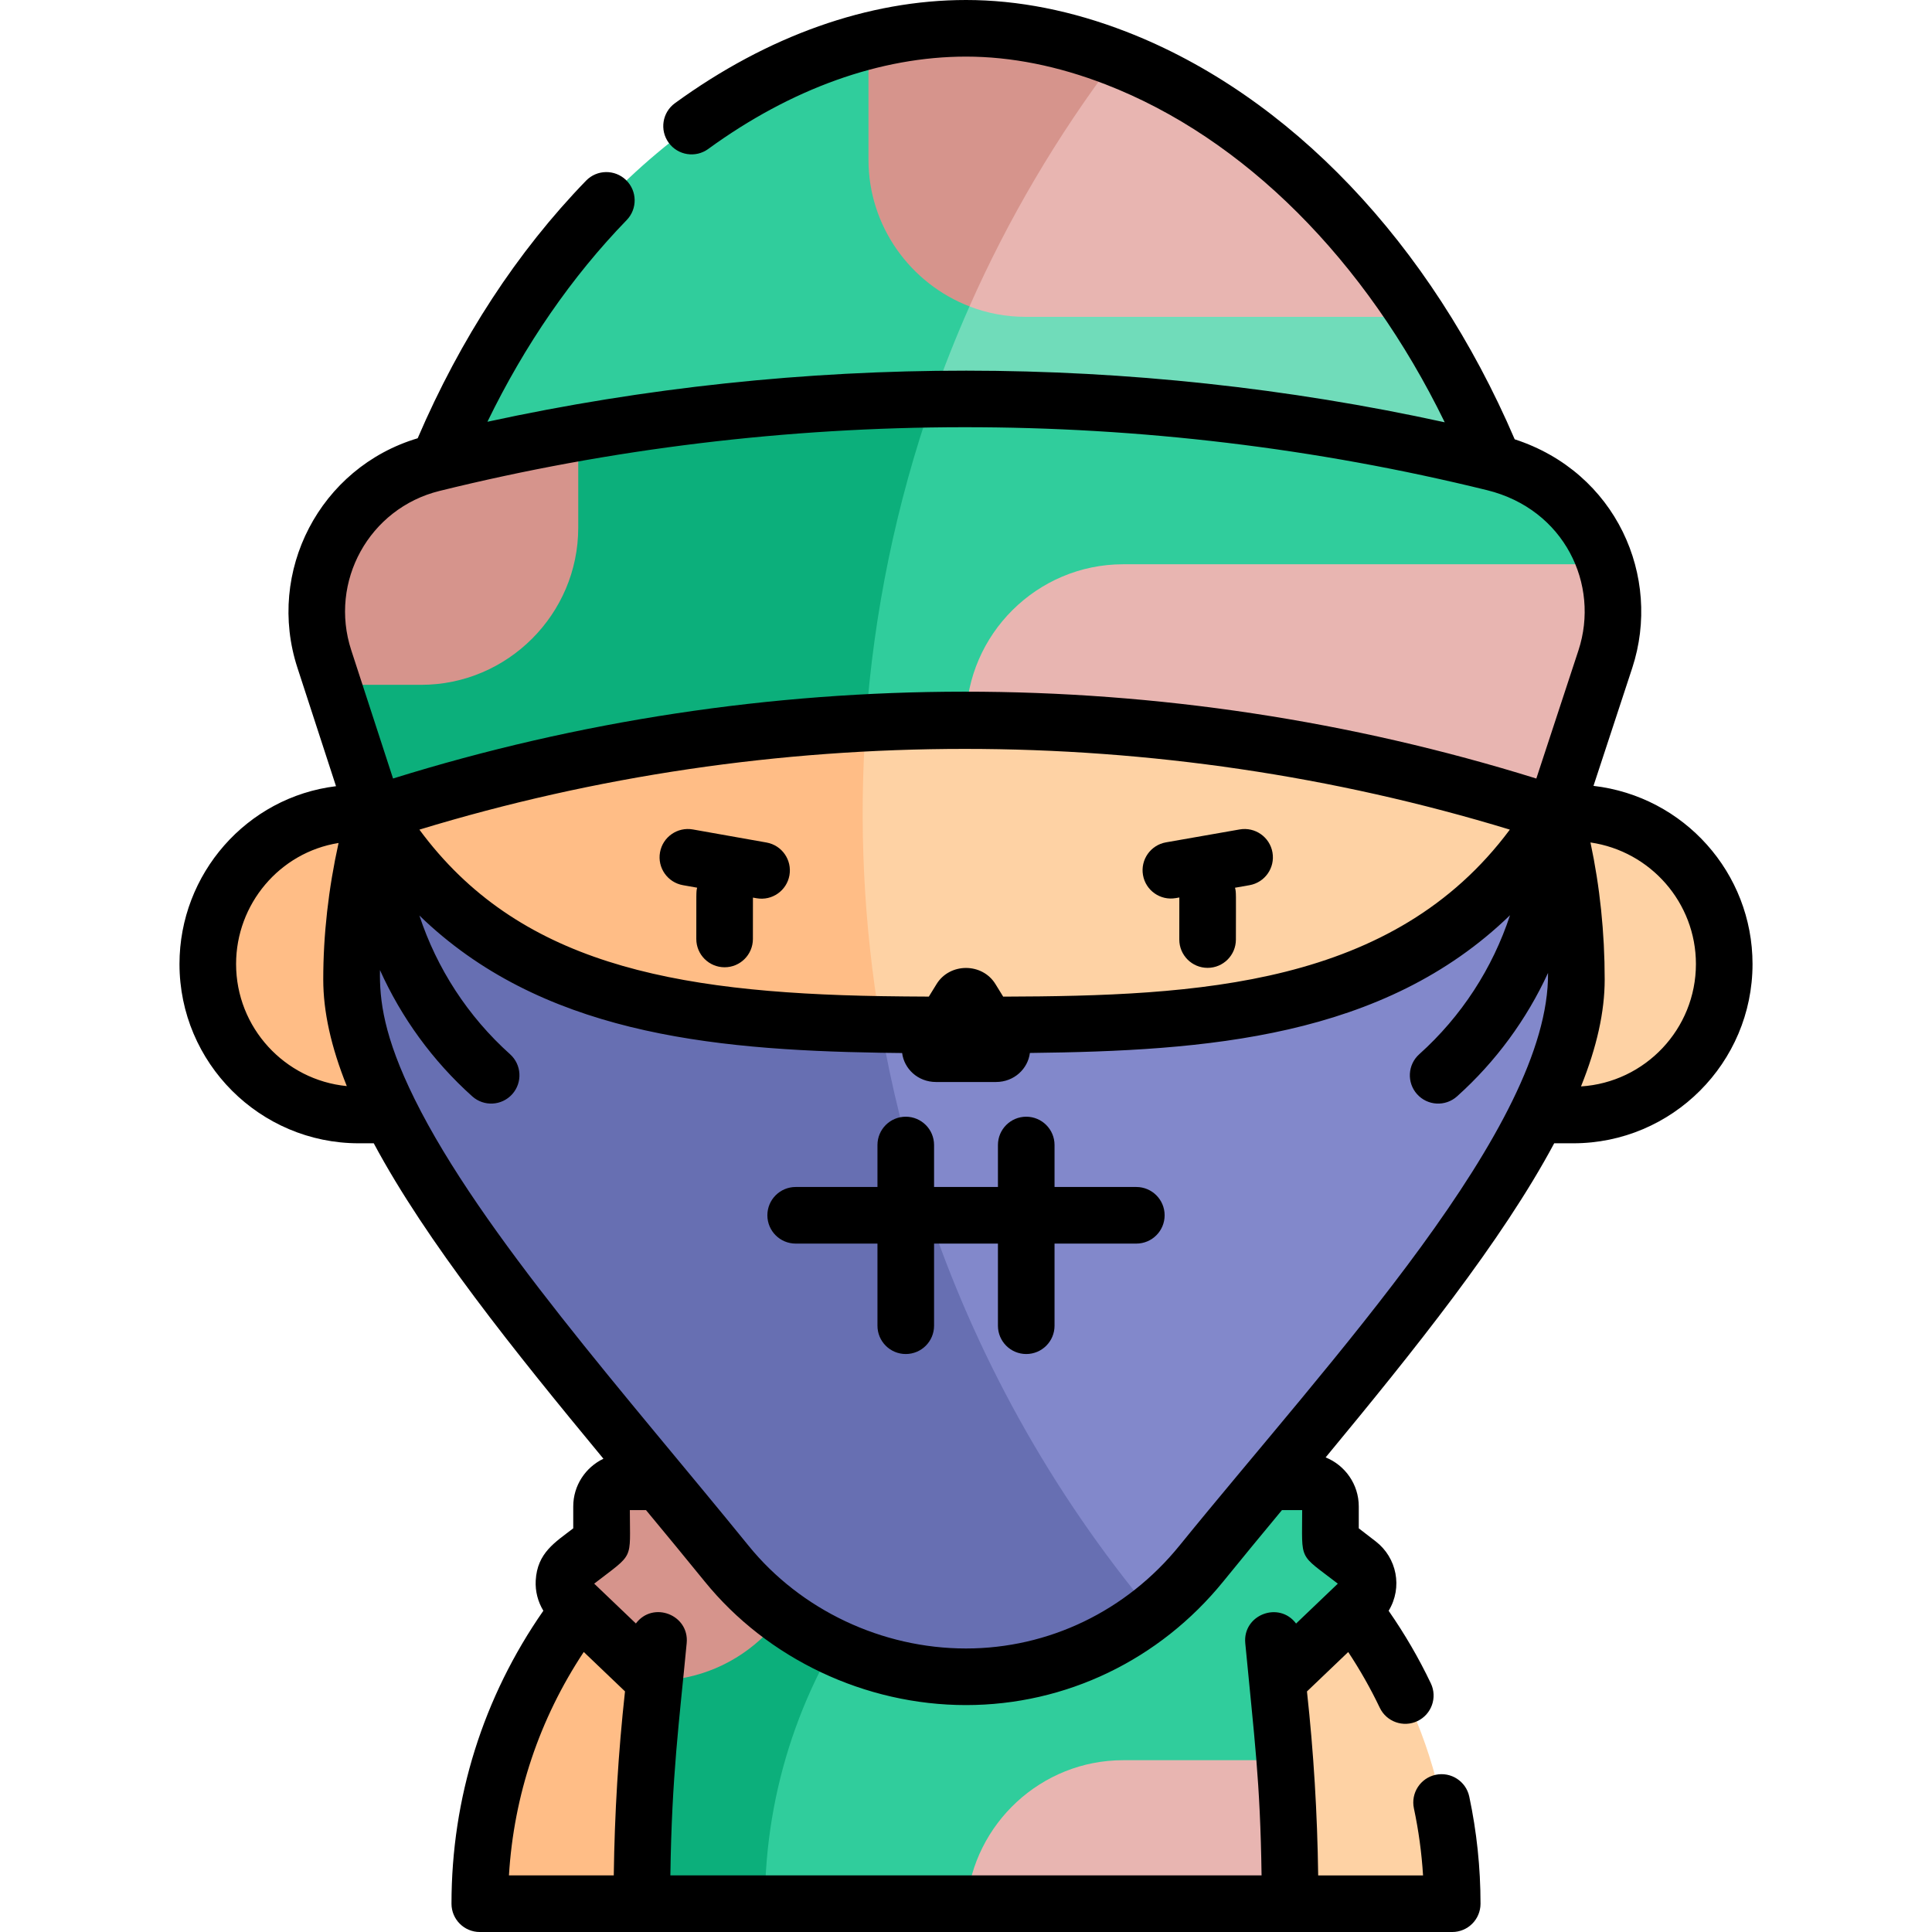 <svg id="Capa_1" enable-background="new 0 0 512 512" height="512" viewBox="0 0 512 512" width="512" xmlns="http://www.w3.org/2000/svg"><g><g><path d="m255.999 375.647c-15.195 0-29.775 2.647-43.322 7.499-32.813 11.751-60.371 36.833-74.849 70.039-6.86 15.733-10.679 33.084-10.679 51.315h128.851v-128.853z" fill="#ffbd86"/><path d="m374.172 453.183c-13.872-31.812-40.636-57.784-74.862-70.037-13.597-4.869-28.23-7.498-43.309-7.499v128.853h128.851c-.001-18.232-3.82-35.584-10.68-51.317z" fill="#fed2a4"/></g><g><g><path d="m360.008 414.434-7.422-5.725v-9.484c0-3.607-2.924-6.532-6.532-6.532h-9.959v-10.572c0-3.607-2.924-6.532-6.532-6.532h-22.607l-7.648 7.557c-13.598-4.869-28.231-7.499-43.31-7.499-15.195 0-29.775 2.646-43.322 7.499l-9.954 9.566v111.788h9.949 43.496l84.328-38.028c-.529-7.131-1.201-14.141-2.012-21.079l22.047-21.064c2.893-2.764 2.645-7.453-.522-9.895z" fill="#30cd9c"/><path d="m341.881 504.485c0-13.218-.48-25.796-1.386-38.013h-42.86c-21.684 0-39.623 16.802-41.468 38.028h85.714z" fill="#e8b5b1"/></g><g><path d="m215.138 383.155-41.636 62.223c-2.206 18.895-3.4 38.261-3.4 59.121h10.642 21.967c.035-30.78 10.147-59.199 27.216-82.136v-39.208z" fill="#0caf7b"/><path d="m215.138 403.743v-20.588h-2.471l-7.624-7.566h-23.558c-3.607 0-6.532 2.924-6.532 6.532v10.572h-9.008c-3.607 0-6.532 2.924-6.532 6.532v9.484l-7.422 5.725c-3.167 2.442-3.415 7.131-.523 9.895l22.033 21.05c22.901-.001 41.637-18.736 41.637-41.636z" fill="#d6948c"/></g></g><g><path d="m55.064 255.474c0 22.097 17.913 40.009 40.009 40.009s40.009-17.913 40.009-40.009c0-20.631-15.688-37.584-35.745-39.746-24.057-2.595-44.273 16.25-44.273 39.746z" fill="#ffbd86"/><path d="m411.944 215.727c-19.768 2.432-35.026 19.321-35.026 39.746 0 22.097 17.913 40.009 40.009 40.009 22.097 0 40.009-17.913 40.009-40.009 0-24.11-21.224-42.67-44.992-39.746z" fill="#fed2a4"/></g><g><path d="m209.48 181.486v100.143h202.464v-65.902-34.241z" fill="#fed2a4"/><path d="m229.48 191.486v-10h-130.142v100.143h124.785l9.239-10.142c-4.519-26.43-5.803-53.305-3.882-80.001z" fill="#ffbd86"/></g><g><g><path d="m375.746 83.968-14.012-8.088h-114.516v46.589l148.679.154c-5.874-14.254-12.675-27.126-20.151-38.655z" fill="#70dcba"/><path d="m295.757 15.392h-38.832v65.812c4.622 1.783 9.635 2.763 14.866 2.763h103.954c-22.701-35.005-51.656-57.592-79.988-68.575z" fill="#e8b5b1"/></g><g><path d="m230.305 10.792c-43.567 10.966-88.346 49.178-114.156 111.677h131.07v-16.762c2.896-8.268 6.137-16.443 9.71-24.509z" fill="#30cd9c"/><path d="m256.015 7.5c-8.416 0-17.04 1.11-25.711 3.292-.09 1.11-.149 2.229-.149 3.362v28.178c0 17.668 11.158 32.848 26.772 38.866 10.191-23.009 23.129-45.109 38.83-65.806-13.649-5.291-27.153-7.892-39.742-7.892z" fill="#d6948c"/></g></g><g><path d="m411.944 215.727c-33.208 54.542-92.446 55.902-156.303 55.902-7.502 0-14.939-.021-22.279-.142v155.827h71.862c4.791-3.764 9.203-8.096 13.143-12.952 43.638-53.783 99.391-114.062 99.391-154.781 0-15.191-1.937-29.903-5.814-43.854z" fill="#8288cb"/><path d="m245.564 320.179c-5.307-15.958-9.388-32.236-12.202-48.692-55.136-.913-104.717-7.626-134.024-55.76-3.879 13.953-6.173 28.66-6.173 43.854 0 40.719 55.753 100.998 99.391 154.781 15.388 18.965 39.022 30 63.444 30 18.169 0 35.304-6.112 49.224-17.049-27.043-32.451-46.931-68.858-59.66-107.134z" fill="#676fb2"/></g><g><g><path d="m396.744 122.826c-.282-.07-.565-.133-.847-.203-45.828-11.276-92.81-16.98-140.196-16.98-2.829 0-5.657.024-8.484.064l-17.737 16.263v69.517c8.837-.461 17.684-.681 26.53-.675l169.44-41.274c-4.176-12.757-14.598-23.219-28.706-26.712z" fill="#30cd9c"/><path d="m411.944 215.727 13.494-41.052c2.792-8.524 2.589-17.267.012-25.138h-127.814c-22.779 0-41.43 18.54-41.626 41.274 52.643.034 105.282 8.325 155.934 24.916z" fill="#e8b5b1"/></g><g><path d="m153.239 114.662-65.055 66.824 11.154 34.241c42.376-13.881 86.144-21.946 130.141-24.241 2.092-29.078 7.989-57.942 17.738-85.779-31.601.454-63 3.462-93.978 8.955z" fill="#0caf7b"/><path d="m153.239 139.851v-25.189c-12.436 2.205-24.806 4.799-37.091 7.807-.496.121-.994.234-1.489.357-22.814 5.649-36.01 29.514-28.694 51.849l2.219 6.811h23.419c22.9 0 41.636-18.736 41.636-41.635z" fill="#d6948c"/></g></g><g><path d="m301.139 314.564h-21.675v-11.125c0-4.143-3.358-7.5-7.5-7.5s-7.5 3.357-7.5 7.5v11.125h-16.927v-11.125c0-4.143-3.358-7.5-7.5-7.5s-7.5 3.357-7.5 7.5v11.125h-21.675c-4.142 0-7.5 3.357-7.5 7.5s3.358 7.5 7.5 7.5h21.675v21.767c0 4.143 3.358 7.5 7.5 7.5s7.5-3.357 7.5-7.5v-21.767h16.927v21.767c0 4.143 3.358 7.5 7.5 7.5s7.5-3.357 7.5-7.5v-21.767h21.675c4.142 0 7.5-3.357 7.5-7.5s-3.358-7.5-7.5-7.5z"/><path d="m203.134 223.276-19.53-3.465c-4.077-.722-7.971 1.996-8.695 6.074-.724 4.079 1.996 7.972 6.075 8.695l3.766.668c-.285 1.194-.21.639-.223 13.581-.004 4.142 3.351 7.503 7.493 7.507h.007c4.139 0 7.496-3.354 7.5-7.493l.01-10.971.976.173c4.094.722 7.973-2.008 8.695-6.074.724-4.078-1.995-7.971-6.074-8.695z"/><path d="m328.537 219.808-19.538 3.424c-4.08.715-6.808 4.603-6.093 8.683.712 4.064 4.582 6.807 8.682 6.093l.947-.166-.01 11.143c-.004 4.142 3.351 7.503 7.493 7.507h.007c4.139 0 7.496-3.354 7.5-7.493.012-12.925.097-12.451-.238-13.741l3.839-.673c4.08-.715 6.808-4.603 6.093-8.683-.715-4.081-4.608-6.803-8.682-6.094z"/><path d="m422.292 208.262 10.273-31.252c7.926-24.199-4.267-51.844-31.155-60.591-22.29-51.969-59.647-91.236-102.941-108.02-14.377-5.573-28.66-8.399-42.454-8.399-25.88 0-52.56 9.456-77.154 27.347-3.35 2.437-4.09 7.128-1.653 10.478s7.128 4.092 10.477 1.653c22.013-16.014 45.642-24.478 68.33-24.478 11.932 0 24.391 2.484 37.031 7.386 36.656 14.209 68.827 46.449 89.822 89.526-83.22-18.197-170.274-18.247-253.695-.142 9.951-20.466 22.323-38.402 36.904-53.449 2.882-2.975 2.808-7.723-.167-10.604-2.975-2.883-7.723-2.81-10.605.167-18.251 18.834-33.242 41.791-44.616 68.26-25.932 7.742-40.209 35.349-31.855 60.855l10.213 31.351c-23.67 2.884-41.482 23.244-41.482 47.125 0 26.196 21.312 47.509 47.509 47.509h3.975c13.981 26.125 37.293 55.1 60.863 83.594-4.721 2.262-7.997 7.073-7.997 12.648v5.798c-4.762 3.672-9.554 6.477-9.945 13.84-.151 2.842.581 5.615 2.024 7.999-15.942 22.893-24.345 49.6-24.345 77.639 0 4.143 3.358 7.5 7.5 7.5h257.703c4.143 0 7.5-3.357 7.5-7.5 0-9.542-1.004-19.094-2.983-28.392-.863-4.051-4.848-6.627-8.898-5.773-4.051.863-6.636 4.847-5.773 8.898 1.243 5.836 2.054 11.786 2.424 17.767h-27.792c-.226-16.546-1.204-32.596-2.973-48.754l10.932-10.445c3.131 4.735 5.935 9.67 8.357 14.754 1.779 3.736 6.252 5.329 9.996 3.545 3.739-1.781 5.327-6.257 3.545-9.996-3.178-6.672-6.934-13.114-11.186-19.23 3.785-6.234 2.152-14.089-3.41-18.379l-4.503-3.473v-5.798c0-5.88-3.639-10.918-8.78-13.002 23.469-28.38 46.646-57.222 60.569-83.24h5.051c26.196 0 47.509-21.312 47.509-47.509-.001-24.09-18.106-44.419-42.145-47.213zm-156.438 55.856-2.057-3.336c-3.506-5.686-12.088-5.686-15.594 0l-2.052 3.328c-4.183-.018-8.435-.052-12.665-.122-55.838-.925-96.347-8.892-122.344-44.126 93.569-28.528 195.411-28.529 288.979-.005-30.882 41.522-82.655 44.102-134.267 44.261zm-149.397-134.011c90.917-22.454 186.926-22.525 277.643-.203 20.487 5.057 29.927 24.984 24.213 42.429l-11.172 33.987c-98.745-30.752-204.618-30.631-302.981-.007l-11.067-33.973c-5.966-18.21 4.756-37.626 23.364-42.233zm-53.893 125.367c0-15.858 11.508-29.574 27.157-32.075-2.68 12.16-4.056 24.292-4.056 36.184 0 8.494 2.054 17.805 6.239 28.244-16.444-1.6-29.34-15.497-29.34-32.353zm92.138 182.316 10.929 10.442c-1.771 16.181-2.75 32.234-2.976 48.768h-27.78c1.289-21.248 8.064-41.453 19.827-59.21zm188.772-7.537c-4.526-6.037-14.178-2.319-13.466 5.202 2.386 25.181 3.965 36.247 4.32 61.545h-156.673c.375-26.599 2.347-40.712 4.323-61.561.712-7.513-8.929-11.243-13.464-5.2l-11.048-10.556c10.758-8.298 9.449-5.913 9.449-19.49h4.283c5.226 6.305 10.507 12.699 15.535 18.896 16.652 20.522 42.547 32.774 69.268 32.774 26.436 0 51.291-11.945 68.191-32.774 5.027-6.197 10.309-12.59 15.535-18.896h5.359c0 13.81-1.121 11.338 9.449 19.491-.007.008-11.024 10.533-11.061 10.569zm-30.93-20.615c-14.04 17.302-34.649 27.226-56.543 27.226-22.247 0-43.788-10.178-57.62-27.226-32.042-39.492-70.909-82.825-88.475-118.317-8.267-16.704-9.351-26.309-9.212-34.239 5.677 12.606 13.953 24.045 24.459 33.465 3.083 2.765 7.825 2.508 10.591-.577 2.765-3.084 2.507-7.825-.577-10.591-11.191-10.035-19.409-22.763-24.03-36.764 31.954 30.991 76.49 35.617 122.103 36.372 1.944.032 3.892.057 5.835.076.516 4.117 4.104 7.678 8.996 7.678h15.859c4.9 0 8.49-3.572 8.998-7.697 46.65-.536 93.658-3.953 127.243-36.503-4.616 14.031-12.844 26.786-24.055 36.839-3.084 2.766-3.343 7.507-.577 10.591 2.767 3.087 7.511 3.34 10.591.577 10.295-9.231 18.445-20.403 24.111-32.71.408 40.553-57.43 102.171-97.697 151.8zm106.439-121.727c4.208-10.472 6.275-19.811 6.275-28.329 0-12.466-1.278-24.636-3.769-36.32 15.951 2.318 27.947 16.011 27.947 32.211 0 17.235-13.482 31.372-30.453 32.438z"/></g></g></svg>